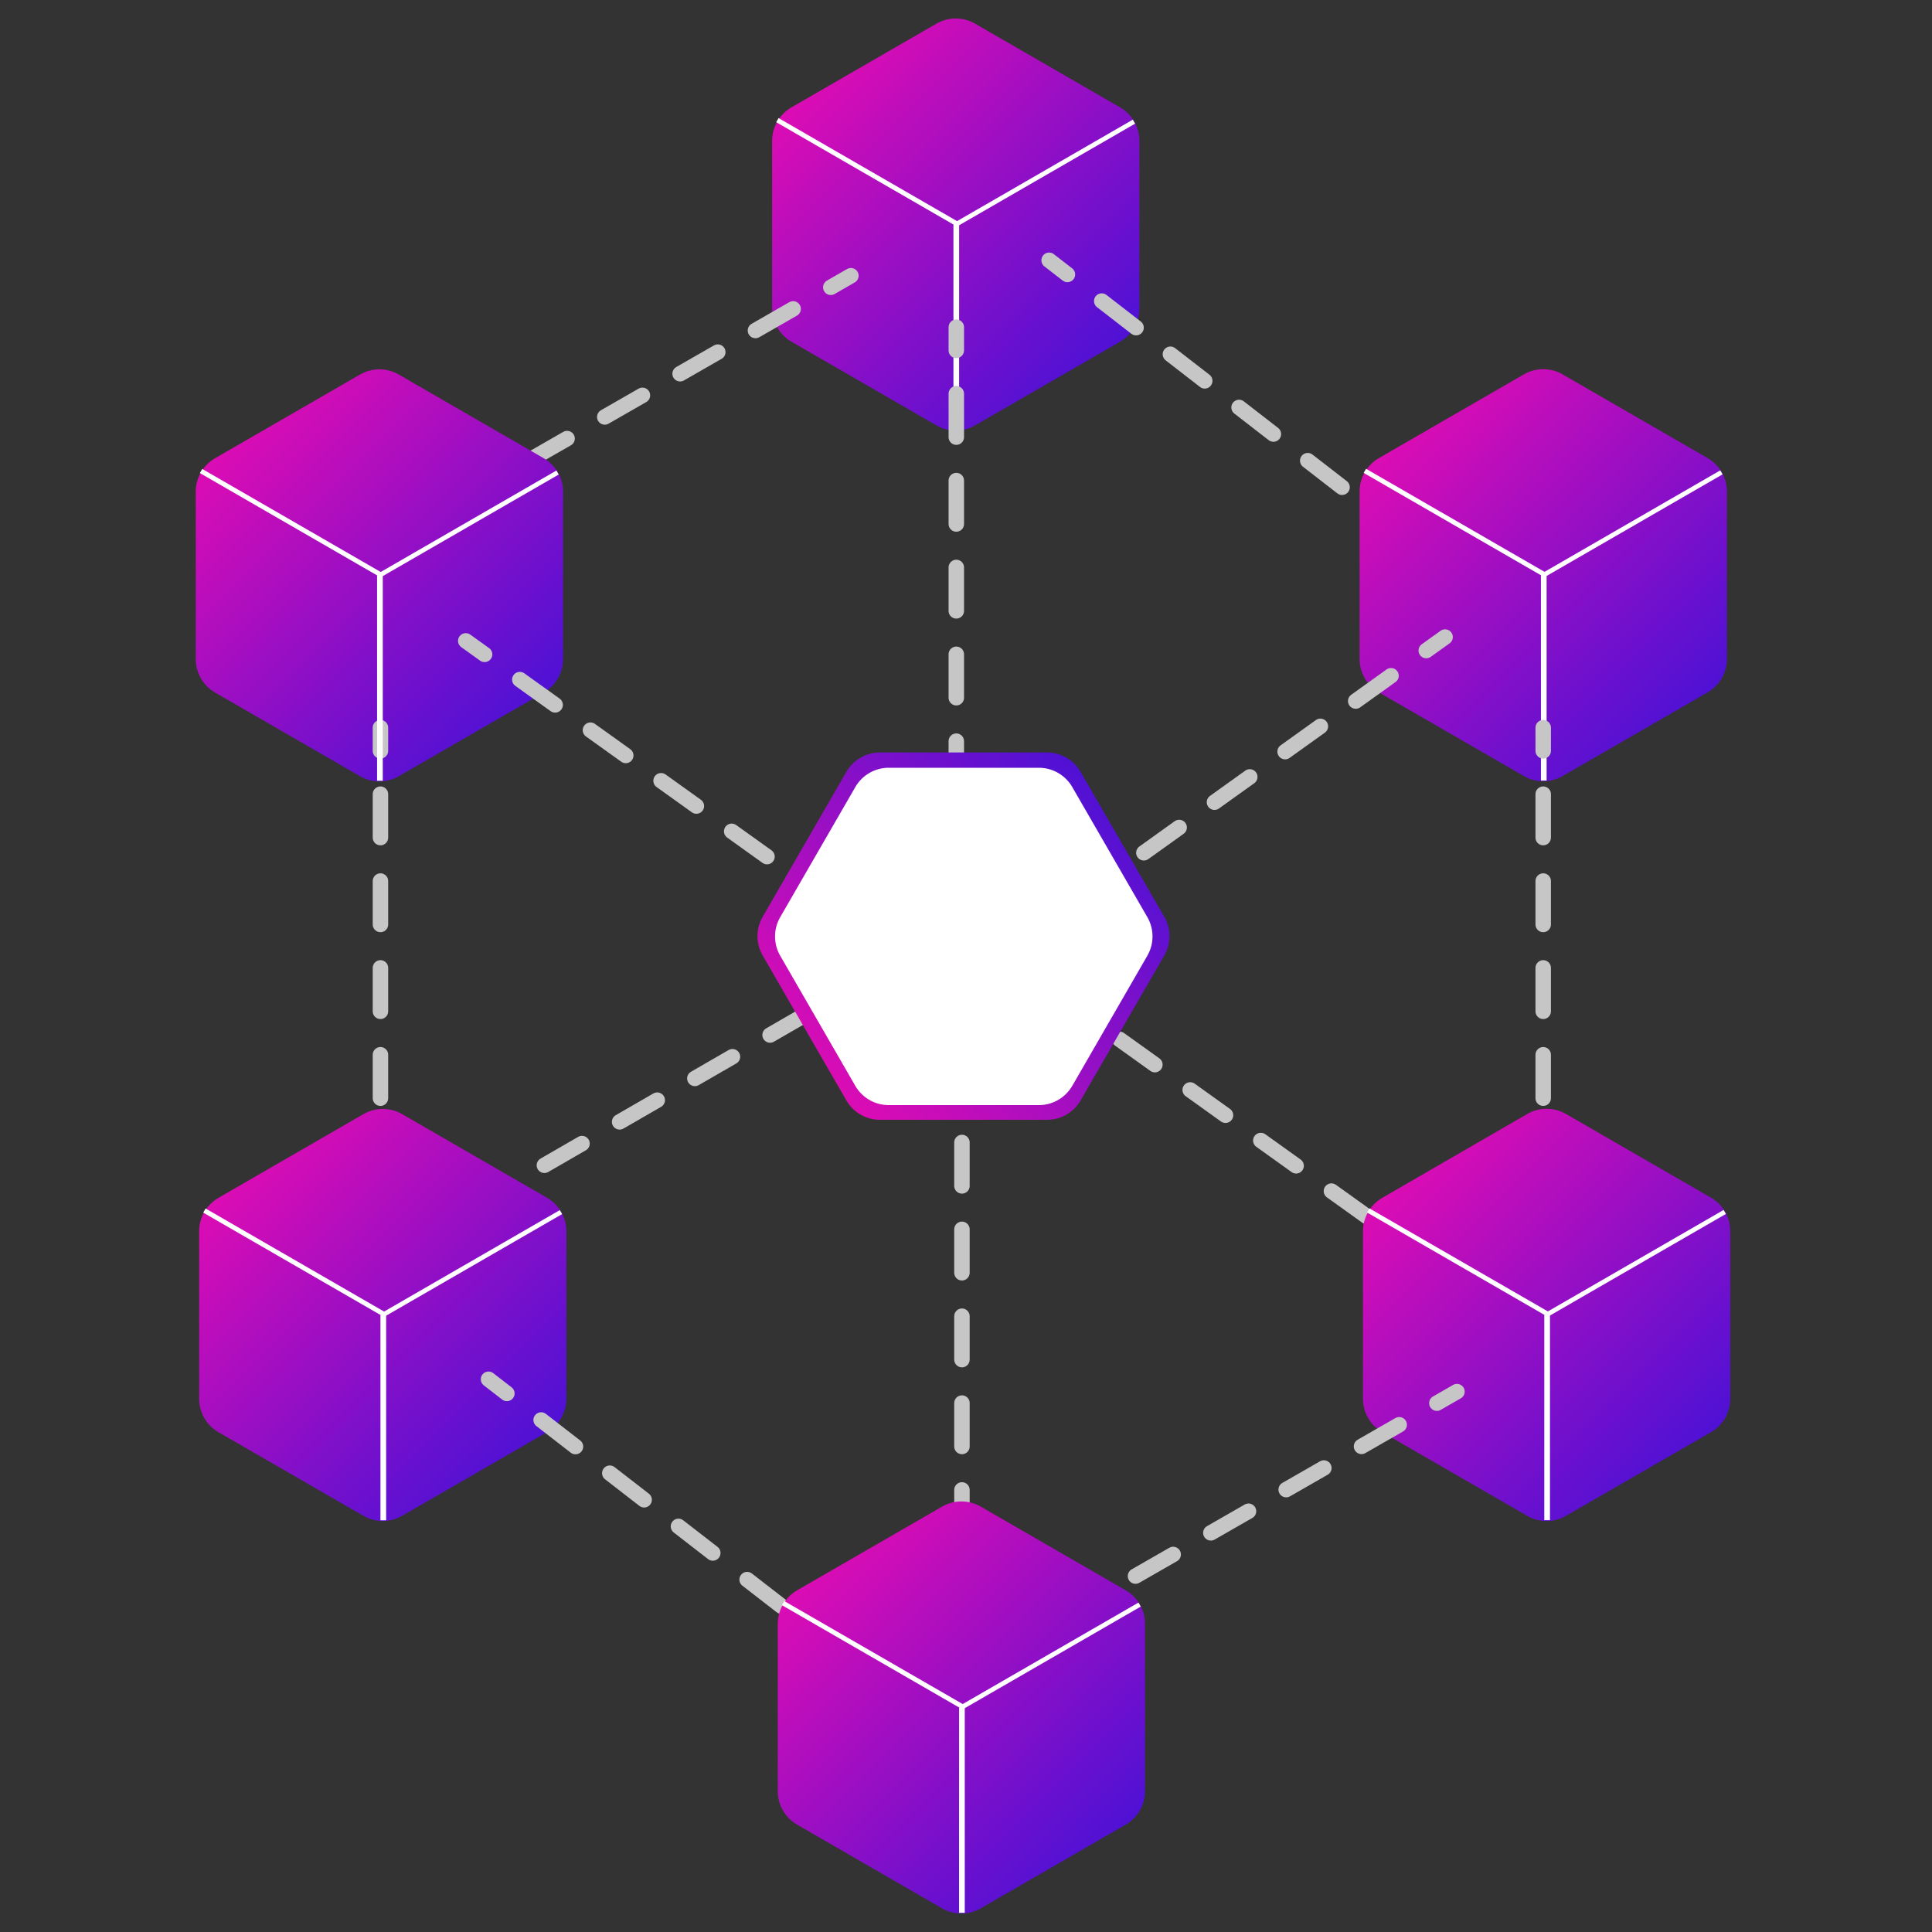 <svg id="Layer_1" data-name="Layer 1" xmlns="http://www.w3.org/2000/svg" xmlns:xlink="http://www.w3.org/1999/xlink" viewBox="0 0 500 500"><rect x="0" y="0" width="500" height="500" fill="#333333" stroke="none"/><defs><style>.cls-1,.cls-5,.cls-6{fill:none;}.cls-2{clip-path:url(#clip-path);}.cls-3{fill:url(#linear-gradient);}.cls-4{fill:#fff;}.cls-5,.cls-6{stroke:#c6c6c6;stroke-linecap:round;stroke-miterlimit:10;stroke-width:4px;}.cls-6{stroke-dasharray:11.24 11.24;}.cls-7{clip-path:url(#clip-path-2);}.cls-8{fill:url(#linear-gradient-2);}.cls-9{clip-path:url(#clip-path-3);}.cls-10{fill:url(#linear-gradient-3);}.cls-11{clip-path:url(#clip-path-4);}.cls-12{fill:url(#linear-gradient-4);}.cls-13{clip-path:url(#clip-path-5);}.cls-14{fill:url(#linear-gradient-5);}.cls-15{clip-path:url(#clip-path-6);}.cls-16{fill:url(#linear-gradient-6);}.cls-17{clip-path:url(#clip-path-7);}.cls-18{fill:url(#linear-gradient-7);}</style><clipPath id="clip-path"><path class="cls-1" d="M242.35,6.12,204.82,27.79a10,10,0,0,0-5,8.65V79.77a10,10,0,0,0,5,8.66l37.53,21.66a10,10,0,0,0,10,0l37.53-21.66a10,10,0,0,0,5-8.66V36.44a10,10,0,0,0-5-8.65L252.34,6.12A10,10,0,0,0,242.35,6.12Z"/></clipPath><linearGradient id="linear-gradient" x1="192.82" y1="3.02" x2="302.17" y2="112.36" gradientUnits="userSpaceOnUse"><stop offset="0" stop-color="#161412" stop-opacity="0"/><stop offset="0" stop-color="#ff0bac"/><stop offset="0.65" stop-color="#7410cc"/><stop offset="1" stop-color="#2f12dc"/></linearGradient><clipPath id="clip-path-2"><path class="cls-1" d="M93.19,96.92,55.66,118.59a10,10,0,0,0-5,8.65v43.33a10,10,0,0,0,5,8.66l37.53,21.66a10,10,0,0,0,10,0l37.53-21.66a10,10,0,0,0,5-8.66V127.24a10,10,0,0,0-5-8.65L103.18,96.92A10,10,0,0,0,93.19,96.92Z"/></clipPath><linearGradient id="linear-gradient-2" x1="43.66" y1="93.82" x2="153.01" y2="203.16" xlink:href="#linear-gradient"/><clipPath id="clip-path-3"><path class="cls-1" d="M94.06,288.33,56.54,310a10,10,0,0,0-5,8.66V362a10,10,0,0,0,5,8.65L94.06,392.3a10,10,0,0,0,10,0l37.52-21.67a10,10,0,0,0,5-8.65V318.65a10,10,0,0,0-5-8.66l-37.52-21.66A10,10,0,0,0,94.06,288.33Z"/></clipPath><linearGradient id="linear-gradient-3" x1="44.54" y1="285.22" x2="153.89" y2="394.57" xlink:href="#linear-gradient"/><clipPath id="clip-path-4"><path class="cls-1" d="M394.39,96.88l-37.53,21.67a10,10,0,0,0-5,8.65v43.33a10,10,0,0,0,5,8.66l37.53,21.66a10,10,0,0,0,10,0l37.53-21.66a10,10,0,0,0,5-8.66V127.2a10,10,0,0,0-5-8.65L404.38,96.88A10,10,0,0,0,394.39,96.88Z"/></clipPath><linearGradient id="linear-gradient-4" x1="344.86" y1="93.78" x2="454.21" y2="203.13" xlink:href="#linear-gradient"/><clipPath id="clip-path-5"><path class="cls-1" d="M197.38,247.27l21.67,37.53a10,10,0,0,0,8.65,5H271a10,10,0,0,0,8.65-5l21.67-37.53a10,10,0,0,0,0-10l-21.67-37.53a10,10,0,0,0-8.65-5H227.7a10,10,0,0,0-8.65,5l-21.67,37.53A10,10,0,0,0,197.38,247.27Z"/></clipPath><linearGradient id="linear-gradient-5" x1="185.37" y1="176.2" x2="294.72" y2="285.54" gradientTransform="translate(8.91 11.25)" xlink:href="#linear-gradient"/><clipPath id="clip-path-6"><path class="cls-1" d="M395.26,288.29,357.73,310a10,10,0,0,0-5,8.66v43.33a10,10,0,0,0,5,8.66l37.53,21.66a10,10,0,0,0,10,0l37.53-21.66a10,10,0,0,0,5-8.66V318.61a10,10,0,0,0-5-8.66l-37.53-21.66A10,10,0,0,0,395.26,288.29Z"/></clipPath><linearGradient id="linear-gradient-6" x1="345.73" y1="285.18" x2="455.08" y2="394.53" xlink:href="#linear-gradient"/><clipPath id="clip-path-7"><path class="cls-1" d="M243.81,389.91l-37.52,21.66a10,10,0,0,0-5,8.66v43.33a10,10,0,0,0,5,8.65l37.52,21.67a10,10,0,0,0,10,0l37.52-21.67a10,10,0,0,0,5-8.65V420.23a10,10,0,0,0-5-8.66l-37.52-21.66A10,10,0,0,0,243.81,389.91Z"/></clipPath><linearGradient id="linear-gradient-7" x1="194.29" y1="386.8" x2="303.64" y2="496.15" xlink:href="#linear-gradient"/></defs><g class="cls-2"><rect class="cls-3" x="196.51" y="-0.67" width="101.97" height="116.73"/></g><rect class="cls-4" x="243.71" y="44.22" width="53.32" height="1.19" transform="translate(13.82 141.19) rotate(-30)"/><rect class="cls-4" x="197.57" y="43.99" width="54.07" height="1.23" transform="translate(396.81 195.54) rotate(-150)"/><rect class="cls-4" x="246.75" y="58.11" width="1.47" height="53.14"/><line class="cls-5" x1="220.21" y1="71.36" x2="215.01" y2="74.35"/><line class="cls-6" x1="205.26" y1="79.94" x2="132.16" y2="121.88"/><line class="cls-5" x1="127.29" y1="124.68" x2="122.09" y2="127.66"/><g class="cls-7"><rect class="cls-8" x="47.35" y="90.13" width="101.97" height="116.73"/></g><rect class="cls-4" x="94.55" y="135.02" width="53.32" height="1.19" transform="translate(-51.57 78.78) rotate(-30)"/><rect class="cls-4" x="48.41" y="134.79" width="54.07" height="1.23" transform="translate(73.08 290.4) rotate(-150)"/><line class="cls-5" x1="98.46" y1="301.45" x2="98.46" y2="295.45"/><line class="cls-6" x1="98.46" y1="284.21" x2="98.46" y2="199.94"/><line class="cls-5" x1="98.46" y1="194.32" x2="98.46" y2="188.32"/><line class="cls-5" x1="223.96" y1="253.62" x2="218.76" y2="256.62"/><line class="cls-6" x1="209.03" y1="262.24" x2="136.05" y2="304.37"/><line class="cls-5" x1="131.18" y1="307.18" x2="125.99" y2="310.18"/><rect class="cls-4" x="97.59" y="148.91" width="1.47" height="53.14"/><line class="cls-5" x1="212.51" y1="231.73" x2="207.63" y2="228.24"/><line class="cls-6" x1="198.5" y1="221.69" x2="129.98" y2="172.62"/><line class="cls-5" x1="125.41" y1="169.35" x2="120.54" y2="165.86"/><g class="cls-9"><rect class="cls-10" x="48.23" y="281.53" width="101.97" height="116.73"/></g><rect class="cls-4" x="95.43" y="326.42" width="53.32" height="1.19" transform="translate(-147.15 104.86) rotate(-30)"/><rect class="cls-4" x="49.28" y="326.2" width="54.07" height="1.23" transform="translate(-21 648) rotate(-150)"/><rect class="cls-4" x="98.46" y="340.31" width="1.47" height="53.14"/><line class="cls-5" x1="215.87" y1="426.23" x2="211.12" y2="422.56"/><line class="cls-6" x1="202.24" y1="415.68" x2="135.62" y2="364.06"/><line class="cls-5" x1="131.18" y1="360.62" x2="126.43" y2="356.95"/><line class="cls-5" x1="247.49" y1="197.81" x2="247.49" y2="191.81"/><line class="cls-6" x1="247.49" y1="180.57" x2="247.49" y2="96.29"/><line class="cls-5" x1="247.49" y1="90.68" x2="247.49" y2="84.68"/><line class="cls-5" x1="248.95" y1="391.59" x2="248.95" y2="385.59"/><line class="cls-6" x1="248.95" y1="374.35" x2="248.95" y2="290.08"/><line class="cls-5" x1="248.95" y1="284.46" x2="248.95" y2="278.46"/><line class="cls-5" x1="271.51" y1="67.36" x2="276.25" y2="71.03"/><line class="cls-6" x1="285.13" y1="77.91" x2="351.75" y2="129.53"/><line class="cls-5" x1="356.2" y1="132.97" x2="360.94" y2="136.64"/><g class="cls-11"><rect class="cls-12" x="348.55" y="90.09" width="101.97" height="116.73"/></g><rect class="cls-4" x="395.75" y="134.98" width="53.32" height="1.19" transform="translate(-11.19 229.37) rotate(-30)"/><rect class="cls-4" x="349.6" y="134.75" width="54.07" height="1.23" transform="translate(635.13 440.92) rotate(-150)"/><rect class="cls-4" x="398.79" y="148.87" width="1.47" height="53.14"/><line class="cls-5" x1="282.01" y1="230.74" x2="286.89" y2="227.25"/><line class="cls-6" x1="296.03" y1="220.7" x2="364.54" y2="171.63"/><line class="cls-5" x1="369.11" y1="168.36" x2="373.99" y2="164.87"/><line class="cls-5" x1="399.38" y1="301.45" x2="399.38" y2="295.45"/><line class="cls-6" x1="399.38" y1="284.21" x2="399.38" y2="199.94"/><line class="cls-5" x1="399.38" y1="194.32" x2="399.38" y2="188.32"/><line class="cls-5" x1="367.73" y1="324.84" x2="362.85" y2="321.35"/><line class="cls-6" x1="353.71" y1="314.8" x2="285.2" y2="265.73"/><line class="cls-5" x1="280.63" y1="262.46" x2="275.75" y2="258.97"/><g class="cls-13"><rect class="cls-14" x="197.97" y="183.76" width="101.97" height="116.73" transform="translate(6.83 491.08) rotate(-90)"/></g><g class="cls-15"><rect class="cls-16" x="349.42" y="281.5" width="101.97" height="116.73"/></g><rect class="cls-4" x="396.62" y="326.38" width="53.32" height="1.19" transform="translate(-106.78 255.45) rotate(-30)"/><rect class="cls-4" x="350.47" y="326.16" width="54.07" height="1.23" transform="translate(541.06 798.53) rotate(-150)"/><line class="cls-5" x1="377.06" y1="360.15" x2="371.86" y2="363.14"/><line class="cls-6" x1="362.11" y1="368.73" x2="289.02" y2="410.67"/><line class="cls-5" x1="284.14" y1="413.46" x2="278.94" y2="416.45"/><rect class="cls-4" x="399.66" y="340.28" width="1.47" height="53.14"/><g class="cls-17"><rect class="cls-18" x="197.98" y="383.11" width="101.97" height="116.73"/></g><rect class="cls-4" x="245.18" y="428" width="53.32" height="1.19" transform="translate(-177.88 193.34) rotate(-30)"/><rect class="cls-4" x="199.03" y="427.78" width="54.07" height="1.23" transform="translate(207.65 912.43) rotate(-150)"/><rect class="cls-4" x="248.21" y="441.89" width="1.47" height="53.14"/><path class="cls-4" d="M296.93,237.35,277.51,203.7a10,10,0,0,0-8.66-5H230a10,10,0,0,0-8.65,5l-19.43,33.65a10,10,0,0,0,0,10L221.34,281a10,10,0,0,0,8.65,5h38.86a10,10,0,0,0,8.66-5l19.42-33.66A10,10,0,0,0,296.93,237.35Z"/></svg>